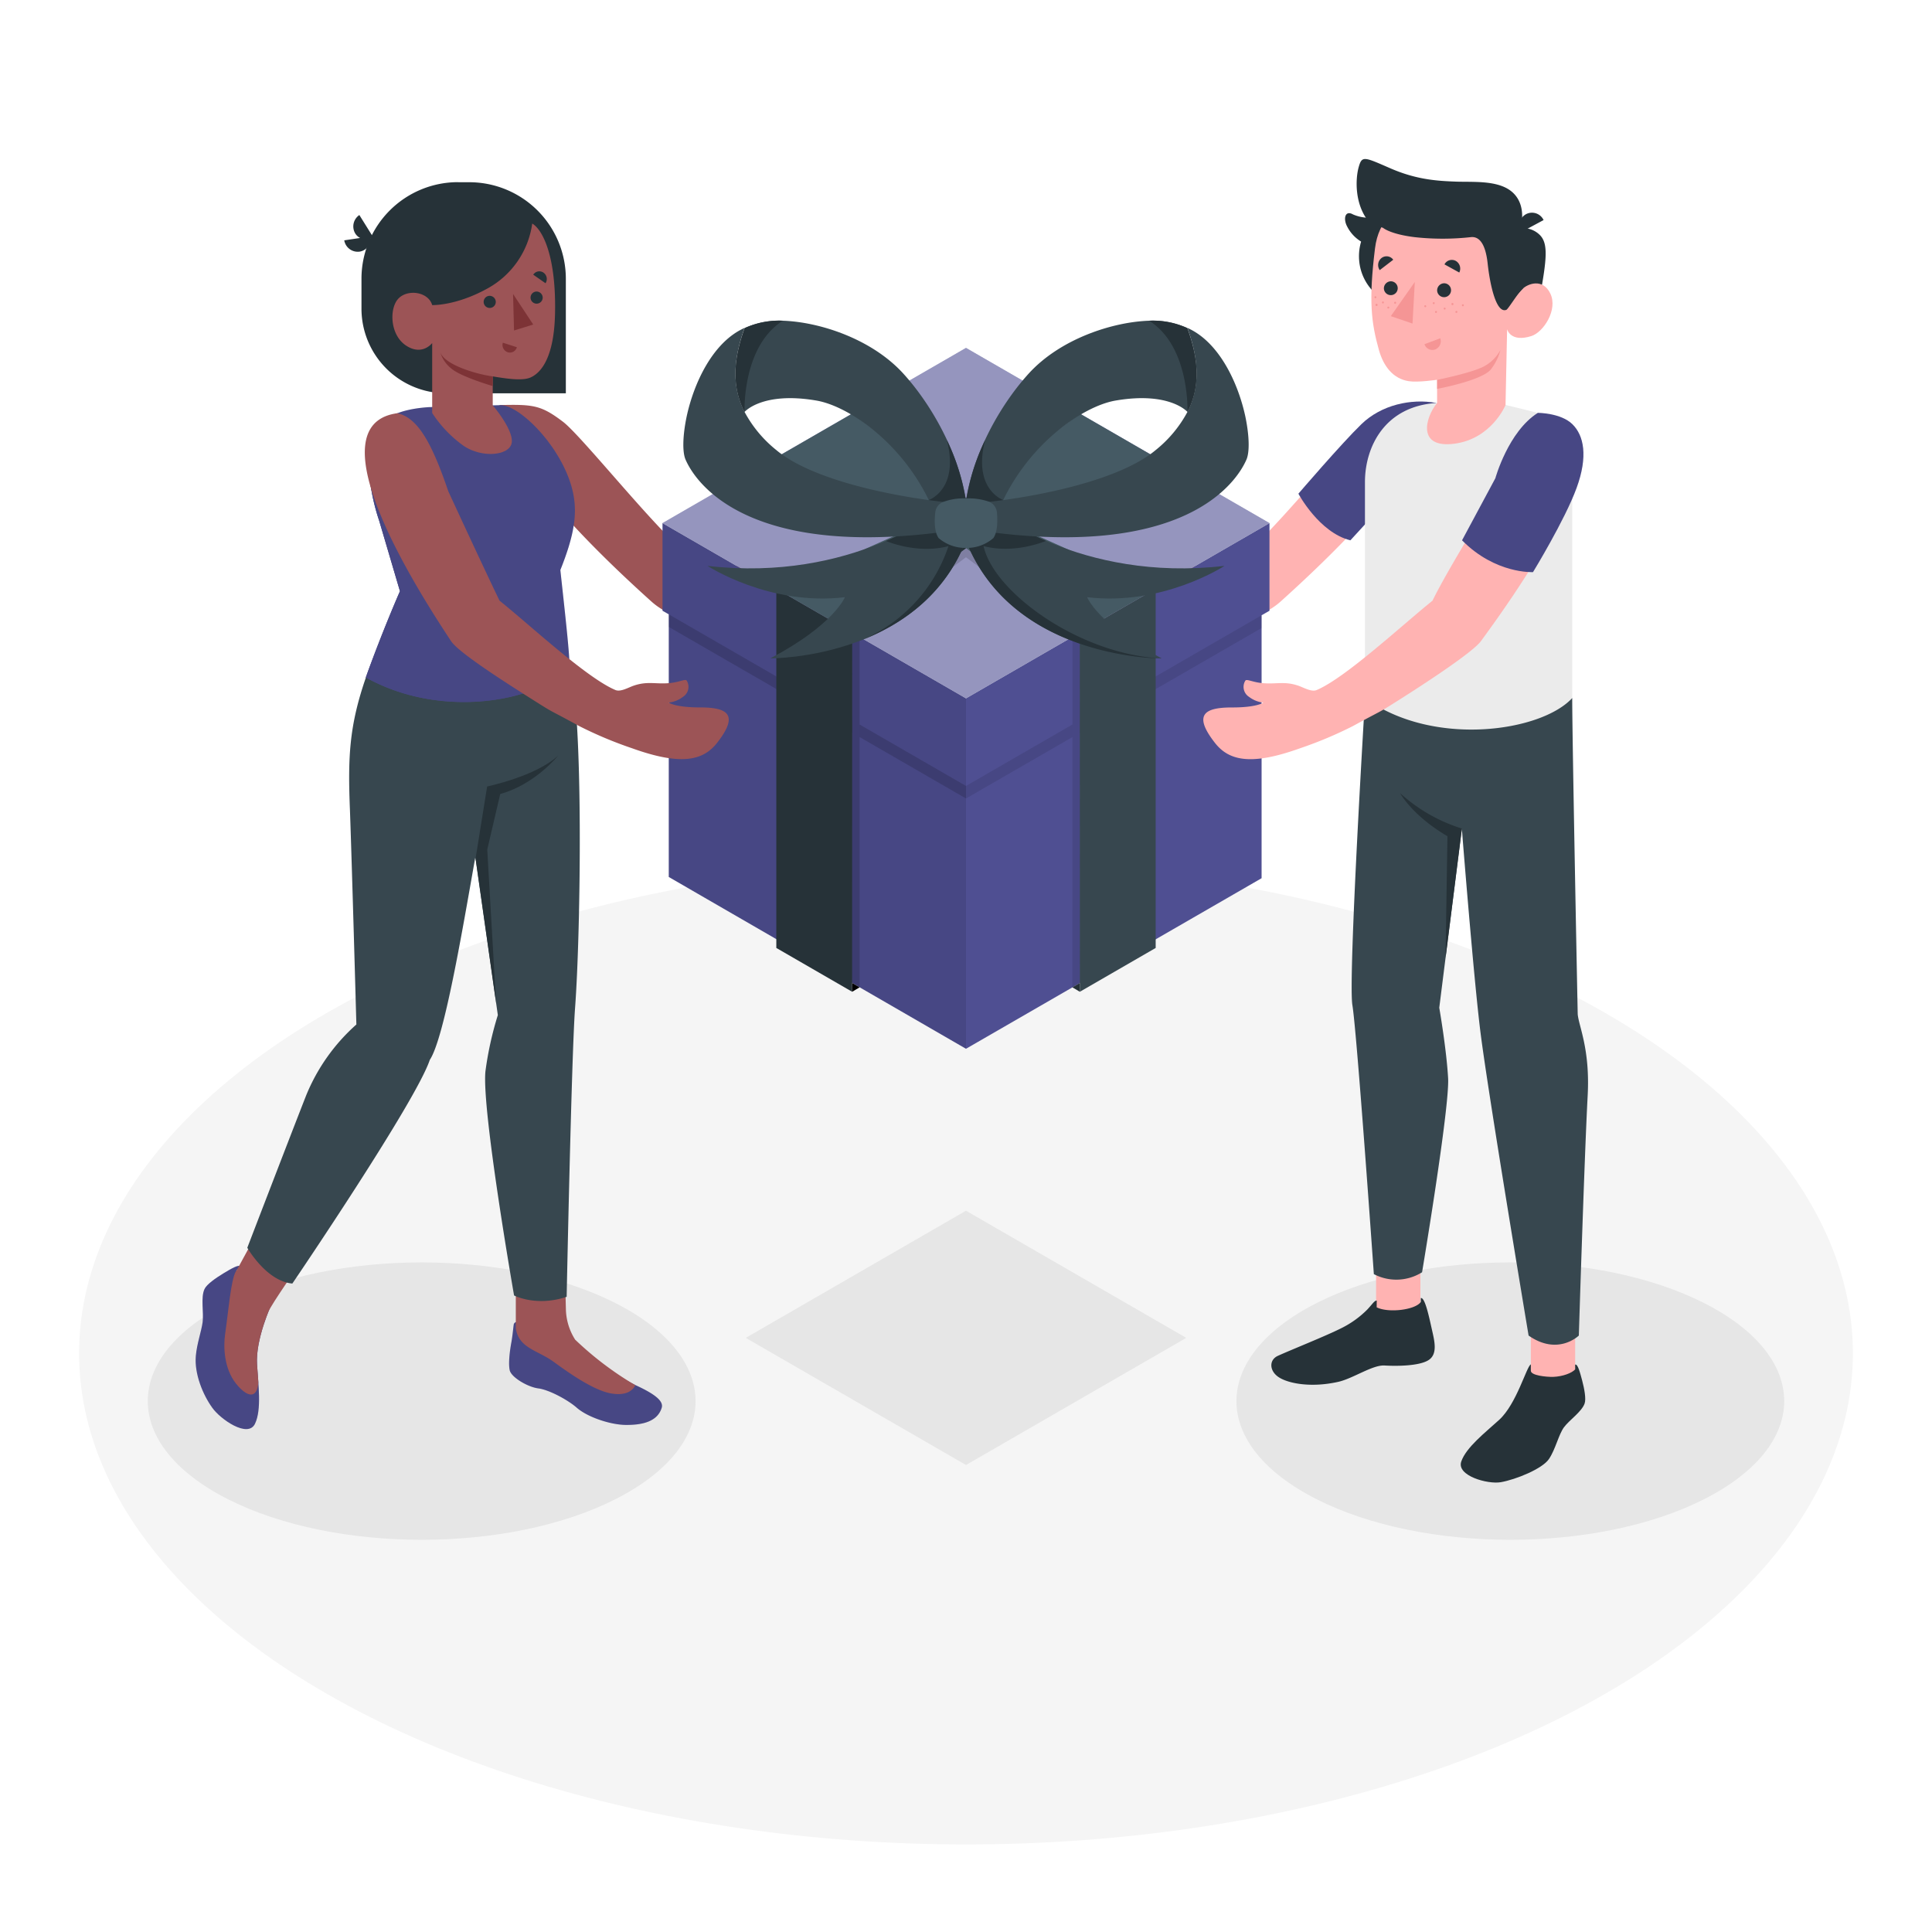 <svg class="animated" id="freepik_stories-gift" xmlns="http://www.w3.org/2000/svg" viewBox="0 0 500 500" version="1.1" xmlns:xlink="http://www.w3.org/1999/xlink" xmlns:svgjs="http://svgjs.com/svgjs"><style>svg#freepik_stories-gift:not(.animated) .animable {opacity: 0;}svg#freepik_stories-gift.animated #freepik--Floor--inject-41 {animation: 1.5s Infinite  linear shake;animation-delay: 0s;}svg#freepik_stories-gift.animated #freepik--Shadow--inject-41 {animation: 1.5s Infinite  linear shake;animation-delay: 0s;}svg#freepik_stories-gift.animated #freepik--Characters--inject-41 {animation: 1.5s Infinite  linear shake;animation-delay: 0s;}            @keyframes shake {                10%, 90% {                    transform: translate3d(-1px, 0, 0);                  }                  20%, 80% {                    transform: translate3d(2px, 0, 0);                  }                  30%, 50%, 70% {                    transform: translate3d(-4px, 0, 0);                  }                  40%, 60% {                    transform: translate3d(4px, 0, 0);                  }            }        </style><g id="freepik--Floor--inject-41" class="animable" style="transform-origin: 250px 350.25px;"><ellipse id="freepik--floor--inject-41" cx="250" cy="350.25" rx="229.53" ry="127.09" style="fill: rgb(245, 245, 245); transform-origin: 250px 350.25px;" class="animable"></ellipse></g><g id="freepik--Shadow--inject-41" class="animable" style="transform-origin: 249.998px 355.915px;"><path id="freepik--shadow--inject-41" d="M59,388c27.69,14,72.57,14,100.25,0s27.69-36.75,0-50.78-72.56-14-100.25,0S31.34,374,59,388Z" style="fill: rgb(230, 230, 230); transform-origin: 109.129px 362.604px;" class="animable"></path><path id="freepik--shadow--inject-41" d="M441,388c-27.68,14-72.57,14-100.25,0s-27.68-36.75,0-50.78,72.57-14,100.25,0S468.66,374,441,388Z" style="fill: rgb(230, 230, 230); transform-origin: 390.871px 362.604px;" class="animable"></path><polygon id="freepik--shadow--inject-41" points="307 346.24 250 313.33 193 346.24 250 379.14 307 346.24" style="fill: rgb(230, 230, 230); transform-origin: 250px 346.235px;" class="animable"></polygon></g><g id="freepik--Characters--inject-41" class="animable animator-active" style="transform-origin: 230.806px 212.42px;"><g id="freepik--character-boy--inject-41" class="animable" style="transform-origin: 333.79px 212.42px;"><path d="M331.45,155.65c18.8-16.92,39-38.14,39.28-50.82-8.73-.2-10.73,0-16.44,4.33-5.08,3.86-25.93,30.25-33,34.82-9.36,2.35-26.2,5.09-34.31,5.24a5.86,5.86,0,0,1-3.91-1.44c-2.93-2.52-5.21-2.44-8.4-4-2.5-1.24-3.47-2.66-4-2.22s-1.55,2.27-.16,4.3A16.2,16.2,0,0,0,273.7,149a32.6,32.6,0,0,1-8.78-2.27c-6.73-2.7-10.08-1.86-7.39,7,1.68,5.54,6.47,8.89,20,9.24a103.78,103.78,0,0,0,14.91-.39c9.9-1.29,21.28-1.49,29.36-2.51A17.88,17.88,0,0,0,331.45,155.65Z" style="fill: rgb(255, 179, 178); transform-origin: 313.665px 133.929px;" id="elmwo67idcg1m" class="animable"></path><g id="freepik--Character--inject-41" class="animable" style="transform-origin: 370.002px 212.42px;"><path d="M371.67,104.28c-6.46-1.19-14.18.5-19.33,5.49s-16.31,18-16.31,18,5.37,10.07,13.45,12.06l8-8.73Z" style="fill: rgb(79, 79, 146); transform-origin: 353.85px 121.872px;" id="el88dr91dedbl" class="animable"></path><g id="elzveek1yhsq"><path d="M371.67,104.28c-6.46-1.19-14.18.5-19.33,5.49s-16.31,18-16.31,18,5.37,10.07,13.45,12.06l8-8.73Z" style="opacity: 0.1; transform-origin: 353.85px 121.872px;" class="animable"></path></g><rect x="396.18" y="343.7" width="11.47" height="16.7" style="fill: rgb(255, 179, 178); transform-origin: 401.915px 352.05px;" id="eltfb6n28x0v9" class="animable"></rect><g id="elgqesmpb6r9"><rect x="356.13" y="323.22" width="11.47" height="16.7" style="fill: rgb(255, 179, 178); transform-origin: 361.865px 331.57px; transform: rotate(-1.97deg);" class="animable"></rect></g><path d="M406.89,180.65c0,11,1.42,81.8,1.42,81.8.27,3.16,3.22,9,2.58,21.07-.87,16.44-2.29,62.12-2.29,62.12s-5.38,5.33-13,0c0,0-10.38-62.06-12.44-78.36-1.79-14.22-4.84-52.85-4.84-52.85l-5.84,46.37s1.87,10.69,2.29,18.24-6.74,50.22-6.74,50.22a12.54,12.54,0,0,1-12.48.48S351.15,267,350,260.15s3.28-79.5,3.28-79.5Z" style="fill: rgb(55, 71, 79); transform-origin: 380.395px 264.329px;" id="eli1y0h1ze5zi" class="animable"></path><path d="M389.63,104.8c.86.21,5.79,1.37,10.48,2.61a9.1,9.1,0,0,1,6.78,8.81v64.43c-8,8.75-36.08,12.83-53.64,0V124.74c0-8.93,5-19.66,18.67-20.46Z" style="fill: rgb(235, 235, 235); transform-origin: 380.07px 146.547px;" id="elicsie0983v8" class="animable"></path><path d="M393.49,59.08a6.1,6.1,0,0,1,5.06,1.78c2.17,2.22,1.72,6.33,0,15.78l-6.71.77Z" style="fill: rgb(38, 50, 56); transform-origin: 395.927px 68.224px;" id="eloem0ff48w4" class="animable"></path><path d="M354.35,56.35a10.47,10.47,0,0,1-4.2-.86c-2.06-1.18-2.6,1.16-1.47,3.2a9.6,9.6,0,0,0,7.79,5.18c.06-.29,1.93-5.24,1.93-5.24Z" style="fill: rgb(38, 50, 56); transform-origin: 353.25px 59.521px;" id="elcvj7uno9c5" class="animable"></path><circle cx="364.81" cy="66.31" r="13.11" style="fill: rgb(38, 50, 56); transform-origin: 364.81px 66.31px;" id="eldz5cdsgik6b" class="animable"></circle><path d="M390.34,77.41c1,.6,2.42-1.32,3.65-2.6s5.24-3,7.24,1.17-1.77,10-4.93,11c-5.44,1.71-6.26-1.78-6.26-1.78l-.41,19.63s-3.57,8.72-13.22,10-7.66-6.65-4.49-10.55v-6s-4.93.75-7.33.37c-4-.62-6.53-3.77-7.74-8.11-1.95-7-2.69-12.58-1-26.26,1.82-15,19.27-15.16,28.69-9.23S390.34,77.41,390.34,77.41Z" style="fill: rgb(255, 179, 178); transform-origin: 378.349px 83.188px;" id="elfl48o39ljn" class="animable"></path><path d="M389.84,80.19c.47-.18,2.91-4.25,4.15-5.38,1.72-1.57-.5-15.73-.5-15.73s1.74-5.37-1.66-8.93-10-3-14.79-3.14c-5-.18-10.38-.48-17.21-3.45s-7.35-3.32-8.2-.32-1.17,9.88,2.91,14.49l3.4,1.24s1.83,1.63,8.21,2.41a66.55,66.55,0,0,0,14.42,0c1.85-.25,3.82,1,4.44,6.88C385.47,72.52,387,81.26,389.84,80.19Z" style="fill: rgb(38, 50, 56); transform-origin: 372.871px 60.717px;" id="elutvgwh7q61q" class="animable"></path><path d="M393.48,60.18l6-3.23a3.32,3.32,0,0,0-4.57-1.51A3.59,3.59,0,0,0,393.48,60.18Z" style="fill: rgb(38, 50, 56); transform-origin: 396.287px 57.613px;" id="elw1l7au7xxdi" class="animable"></path><path d="M371.93,98.31s8.94-1.8,12.06-3.46a10.3,10.3,0,0,0,4.32-4.28,14,14,0,0,1-2.45,5c-2.29,2.92-13.93,5.07-13.93,5.07Z" style="fill: rgb(245, 149, 149); transform-origin: 380.12px 95.605px;" id="elfc2m8wrvwp9" class="animable"></path><path d="M371.93,75.18a1.8,1.8,0,1,0,1.79-1.87A1.85,1.85,0,0,0,371.93,75.18Z" style="fill: rgb(38, 50, 56); transform-origin: 373.729px 75.11px;" id="elcktio225rz8" class="animable"></path><path d="M373.63,79.86a.25.25,0,1,0,.5,0,.25.25,0,1,0-.5,0Z" style="fill: rgb(245, 149, 149); transform-origin: 373.88px 79.86px;" id="elxg65qohfkaj" class="animable"></path><path d="M375.64,78.72a.25.25,0,0,0,.25.26.26.26,0,0,0,.26-.26.26.26,0,1,0-.51,0Z" style="fill: rgb(245, 149, 149); transform-origin: 375.895px 78.695px;" id="eluppcix86xn" class="animable"></path><path d="M376.66,80.72a.24.24,0,0,0,.25.26.26.26,0,0,0,.26-.26.26.26,0,0,0-.26-.26A.26.26,0,0,0,376.66,80.72Z" style="fill: rgb(245, 149, 149); transform-origin: 376.915px 80.72px;" id="el44oe5r335p7" class="animable"></path><path d="M378.33,79a.27.27,0,0,0,.26.27.26.26,0,0,0,.25-.27.26.26,0,0,0-.25-.26A.26.26,0,0,0,378.33,79Z" style="fill: rgb(245, 149, 149); transform-origin: 378.585px 79.005px;" id="elup1oigo2qc" class="animable"></path><path d="M370.8,78.46a.25.25,0,1,0,.5,0,.25.25,0,1,0-.5,0Z" style="fill: rgb(245, 149, 149); transform-origin: 371.05px 78.46px;" id="eluevzk2objs" class="animable"></path><path d="M371.39,80.72a.24.24,0,0,0,.25.26.25.25,0,0,0,.25-.26.25.25,0,1,0-.5,0Z" style="fill: rgb(245, 149, 149); transform-origin: 371.64px 80.725px;" id="elxnperq9brx" class="animable"></path><path d="M368.61,79.25a.25.25,0,1,0,.5,0,.25.25,0,1,0-.5,0Z" style="fill: rgb(245, 149, 149); transform-origin: 368.86px 79.25px;" id="elcexm6kw5mb9" class="animable"></path><path d="M360.81,78.36a.26.26,0,0,0,.25.26.26.26,0,0,0,.25-.27.26.26,0,0,0-.25-.26A.26.26,0,0,0,360.81,78.36Z" style="fill: rgb(245, 149, 149); transform-origin: 361.06px 78.355px;" id="elonzrmhbpb6" class="animable"></path><path d="M359.05,79.59a.25.25,0,0,0,.25.26.26.26,0,0,0,.25-.26.25.25,0,1,0-.5,0Z" style="fill: rgb(245, 149, 149); transform-origin: 359.3px 79.595px;" id="el6ugvfcacevl" class="animable"></path><path d="M357.67,78.27a.26.26,0,0,0,.25.27.27.27,0,0,0,0-.53A.26.26,0,0,0,357.67,78.27Z" style="fill: rgb(245, 149, 149); transform-origin: 357.904px 78.275px;" id="el0cvtr7m22cdi" class="animable"></path><path d="M356,78.88a.26.26,0,1,0,.51,0,.26.26,0,0,0-.25-.26A.26.26,0,0,0,356,78.88Z" style="fill: rgb(245, 149, 149); transform-origin: 356.255px 78.905px;" id="eli5g0ar1sgi" class="animable"></path><path d="M355.72,76.92a.26.26,0,0,0,.25.27.27.27,0,0,0,0-.53A.26.26,0,0,0,355.72,76.92Z" style="fill: rgb(245, 149, 149); transform-origin: 355.954px 76.925px;" id="elnj9jp7mistb" class="animable"></path><path d="M373.83,68.42l3.83,2.11a2.29,2.29,0,0,0-.89-3A2.14,2.14,0,0,0,373.83,68.42Z" style="fill: rgb(38, 50, 56); transform-origin: 375.866px 68.896px;" id="elcs06as4xgc" class="animable"></path><path d="M372.74,87.55l-4.09,1.53a2.16,2.16,0,0,0,2.78,1.36A2.28,2.28,0,0,0,372.74,87.55Z" style="fill: rgb(245, 149, 149); transform-origin: 370.762px 89.058px;" id="el54k9cmsoq4g" class="animable"></path><path d="M357.07,69.91l3.5-2.69a2.13,2.13,0,0,0-3-.47A2.32,2.32,0,0,0,357.07,69.91Z" style="fill: rgb(38, 50, 56); transform-origin: 358.615px 68.12px;" id="el5vgrknku6zc" class="animable"></path><path d="M358.15,74.67a1.79,1.79,0,1,0,1.79-1.87A1.84,1.84,0,0,0,358.15,74.67Z" style="fill: rgb(38, 50, 56); transform-origin: 359.939px 74.59px;" id="elnmb99bzgmdr" class="animable"></path><polygon points="366.15 72.97 365.56 83.74 359.94 81.82 366.15 72.97" style="fill: rgb(245, 149, 149); transform-origin: 363.045px 78.355px;" id="elr1zdyjwm09" class="animable"></polygon><path d="M396.18,354.74V353.1c-1.1.48-3.65,10.21-8.2,14.36-3.62,3.3-8.55,7.11-9.81,10.79s6.87,5.94,10.25,5.34c3.93-.7,10.74-3.46,12.45-6s2.5-6.34,3.89-8.22,4.59-4,5.34-6.15c.42-1.19-.07-3.81-.65-6-.54-2-1.11-4.26-1.8-4.07,0,.25,0,1.25,0,1.25-.84.93-3.14,1.84-5.74,1.94C400.23,356.36,396.16,356,396.18,354.74Z" style="fill: rgb(38, 50, 56); transform-origin: 394.148px 368.393px;" id="elceeed5gcc" class="animable"></path><path d="M356.3,336.58c-.6,0-1.08.86-2.4,2.28a25.24,25.24,0,0,1-6.74,4.86c-4.3,2.15-12.65,5.45-16.43,7.16-2.36,1.06-2.25,3.91.19,5.53s8.33,2.8,15.41,1.21c3.85-.86,8.87-4.42,12-4.23s9.12.15,11.47-1.46,1.4-5.07.74-8c-.72-3.23-1.76-8.18-2.83-8l0,1c-1.38,2.08-8.4,2.94-11.43,1.4Z" style="fill: rgb(38, 50, 56); transform-origin: 350.162px 347.149px;" id="elyy1jzr1ickp" class="animable"></path><path d="M378.35,214.43a42.47,42.47,0,0,1-16-9.16s3.09,5.77,12.25,11.14l-.5,31.54Z" style="fill: rgb(38, 50, 56); transform-origin: 370.35px 226.61px;" id="elita0tqw7zxf" class="animable"></path></g></g><g id="freepik--character-girl--inject-41" class="animable" style="transform-origin: 147.018px 208.495px;"><path d="M168.56,155.65c-18.81-16.92-39.05-38.14-39.28-50.82,8.72-.2,10.73,0,16.43,4.33,5.08,3.86,25.93,30.25,33,34.82,9.36,2.35,26.21,5.09,34.31,5.24a5.86,5.86,0,0,0,3.91-1.44c2.93-2.52,5.21-2.44,8.4-4,2.51-1.24,3.47-2.66,4-2.22.69.56,1.55,2.27.16,4.3A16.2,16.2,0,0,1,226.3,149a32.6,32.6,0,0,0,8.78-2.27c6.73-2.7,10.08-1.86,7.4,7-1.68,5.54-6.48,8.89-20,9.24a103.78,103.78,0,0,1-14.91-.39c-9.9-1.29-21.27-1.49-29.35-2.51A17.82,17.82,0,0,1,168.56,155.65Z" style="fill: rgb(156, 84, 86); transform-origin: 186.342px 133.929px;" id="el8vj1x06s19c" class="animable"></path><path d="M118.53,47.16h2.91a25,25,0,0,1,25,25v29.62a0,0,0,0,1,0,0h-31A21.91,21.91,0,0,1,93.55,79.85V72.14a25,25,0,0,1,25-25Z" style="fill: rgb(38, 50, 56); transform-origin: 119.995px 74.46px;" id="elskkwleokse" class="animable"></path><path d="M69.67,337.45l1.2-1.24c-.92,1.93-4.74,10.4-4.35,16.88.31,5.15,1.24,11.66-.52,15.36-1.82,3.86-9-1.18-11.06-4.12-2.46-3.41-4.67-8.83-4.26-13.43.29-3.23,1.43-6.29,1.76-8.73s-.54-6.38.49-8.57c.56-1.21,2.86-2.82,4.92-4.07,1.89-1.14,4-2.4,4.35-1.75l-.92.94c-.05,1.31,1,3.7,2.91,5.68C65.41,335.69,68.73,338.43,69.67,337.45Z" style="fill: rgb(79, 79, 146); transform-origin: 60.75px 348.726px;" id="el52vbgvn4x9" class="animable"></path><g id="el8asyjbkrf0g"><path d="M69.67,337.45l1.2-1.24c-.92,1.93-4.74,10.4-4.35,16.88.31,5.15,1.24,11.66-.52,15.36-1.82,3.86-9-1.18-11.06-4.12-2.46-3.41-4.67-8.83-4.26-13.43.29-3.23,1.43-6.29,1.76-8.73s-.54-6.38.49-8.57c.56-1.21,2.86-2.82,4.92-4.07,1.89-1.14,4-2.4,4.35-1.75l-.92.94c-.05,1.31,1,3.7,2.91,5.68C65.41,335.69,68.73,338.43,69.67,337.45Z" style="opacity: 0.1; transform-origin: 60.75px 348.726px;" class="animable"></path></g><path d="M66.86,357.69c-.11-1.58-.25-3.15-.34-4.61-.27-4.53,1.51-10,2.93-13.59.81-2,8.36-12.77,8.36-12.77l-10.54-9-6,11h0l-.21.21,0,.07c-1.33,2.2-2,10.86-2.79,16.19-.52,3.57-.23,9,2.76,12.83C63.91,361.63,66.57,362.22,66.86,357.69Z" style="fill: rgb(156, 84, 86); transform-origin: 67.936px 339.314px;" id="elhtg43jnb4yt" class="animable"></path><path d="M133.53,342.16a.81.81,0,0,0-.59.74c-.14,1-.3,2.82-.6,4.5-.41,2.24-.82,5.46-.42,7.24s4.59,4.31,7.41,4.68,7.67,3,9.94,5c2.78,2.44,8.67,4.4,12.63,4.45,4.64.05,8.28-1,9.34-4.4.44-1.41-.72-3.13-6.71-5.87,0,0-3-1.52-4.75-2.56-8.67-5.23-11.65-8.24-14.24-13.69Z" style="fill: rgb(79, 79, 146); transform-origin: 151.54px 355.466px;" id="elijt3b4i9mn" class="animable"></path><g id="elw551n7nborh"><path d="M133.53,342.16a.81.81,0,0,0-.59.74c-.14,1-.3,2.82-.6,4.5-.41,2.24-.82,5.46-.42,7.24s4.59,4.31,7.41,4.68,7.67,3,9.94,5c2.78,2.44,8.67,4.4,12.63,4.45,4.64.05,8.28-1,9.34-4.4.44-1.41-.72-3.13-6.71-5.87,0,0-3-1.52-4.75-2.56-8.67-5.23-11.65-8.24-14.24-13.69Z" style="opacity: 0.1; transform-origin: 151.54px 355.466px;" class="animable"></path></g><path d="M148.85,346.7a15.26,15.26,0,0,1-2.39-7.62l-.19-7.39H133.49l0,10.46,0,1.6c.72,5.08,5.51,5.68,9.51,8.49,2,1.4,9.78,7.38,15,8.35,4.26.78,5.85-.9,6.42-2.1A84.62,84.62,0,0,1,148.85,346.7Z" style="fill: rgb(156, 84, 86); transform-origin: 148.955px 346.24px;" id="elji06iybw9pf" class="animable"></path><path d="M92.23,265.14a49.54,49.54,0,0,0-13,18.36C75.29,293.53,64,322.92,64,322.92s4.94,8.67,11.66,9.26c0,0,31.91-46.93,35.58-57.9,3.72-5.6,8.37-33.18,11.74-52.26l.12.21,5.74,40.48a86.8,86.8,0,0,0-3.21,14.55c-1,9.93,7.41,58,7.41,58s5.71,3,13.61.35c0,0,1.27-62.68,2.17-74.65,1.5-20.09,2.23-76.75-1.45-88.64l-52.65,2.94,0,0c-4.37,12.62-4.71,20.68-4.15,34.52C91.09,224.08,92.23,265.14,92.23,265.14Z" style="fill: rgb(55, 71, 79); transform-origin: 107.024px 254.512px;" id="elfa74n45tsv8" class="animable"></path><path d="M123.07,222.23l3-18.69s12.65-2.63,18.39-8c0,0-6,7.49-15,9.94l-3.36,14.39,2.29,39.73Z" style="fill: rgb(38, 50, 56); transform-origin: 133.765px 227.57px;" id="el55pl7l9ip2k" class="animable"></path><path d="M110.92,105.37h0c-11.81.81-15.52,5.65-15.6,12.76a53.3,53.3,0,0,0,2.83,16.69L103.51,153s-4.44,10.08-8.84,22.32c20.66,11.53,46.45,5.47,52.67-2.94.26-1.79-1.34-15.74-2.32-24.86,3.64-9.12,4.6-14.91,3.06-20.94-2.85-11.2-13.91-22.11-18.8-21.72Z" style="fill: rgb(79, 79, 146); transform-origin: 121.728px 143.269px;" id="eldqkbr28d5r" class="animable"></path><g id="el0lulznc1tfni"><path d="M110.92,105.37h0c-11.81.81-15.52,5.65-15.6,12.76a53.3,53.3,0,0,0,2.83,16.69L103.51,153s-4.44,10.08-8.84,22.32c20.66,11.53,46.45,5.47,52.67-2.94.26-1.79-1.34-15.74-2.32-24.86,3.64-9.12,4.6-14.91,3.06-20.94-2.85-11.2-13.91-22.11-18.8-21.72Z" style="opacity: 0.1; transform-origin: 121.728px 143.269px;" class="animable"></path></g><path d="M137.14,178.86l-18.21-19.63-23.24-35.3a54.9,54.9,0,0,0,2.46,10.89L103.51,153s-4.44,10.08-8.84,22.32C109.14,183.37,126.13,182.81,137.14,178.86Z" style="fill: rgb(79, 79, 146); transform-origin: 115.905px 152.795px;" id="elorxdx7rl17g" class="animable"></path><g id="el2s665k53518"><path d="M137.14,178.86l-18.21-19.63-23.24-35.3a54.9,54.9,0,0,0,2.46,10.89L103.51,153s-4.44,10.08-8.84,22.32C109.14,183.37,126.13,182.81,137.14,178.86Z" style="opacity: 0.1; transform-origin: 115.905px 152.795px;" class="animable"></path></g><path d="M93,55.65l3.58,5.74a3.28,3.28,0,0,1-4.66-1A3.56,3.56,0,0,1,93,55.65Z" style="fill: rgb(38, 50, 56); transform-origin: 94.008px 58.808px;" id="elzp1wo6y8z3i" class="animable"></path><path d="M89.09,62.2l6.7-1A3.29,3.29,0,0,1,93,65.13,3.55,3.55,0,0,1,89.09,62.2Z" style="fill: rgb(38, 50, 56); transform-origin: 92.474px 63.177px;" id="elxtm1fx6qa58" class="animable"></path><path d="M137.74,57.85c2.79,1.65,6.24,8.68,5.9,23.4-.29,12.48-4.33,15.56-6.36,16.45s-5.95.35-9.76-.29v7.49s5.27,6.12,4.93,9.55-7.6,4.25-12.52.89a31.68,31.68,0,0,1-8.08-8.46V88.78s-2.57,3.43-6.78.64-4.36-9.71-1.92-12.19,7.71-1.7,8.7,1.73c0,0,6.07.22,14.16-4.22A22.72,22.72,0,0,0,137.74,57.85Z" style="fill: rgb(156, 84, 86); transform-origin: 122.609px 87.666px;" id="elna3kt024swr" class="animable"></path><path d="M128.31,78.11a1.57,1.57,0,1,1-1.65-1.55A1.6,1.6,0,0,1,128.31,78.11Z" style="fill: rgb(38, 50, 56); transform-origin: 126.74px 78.129px;" id="eljxed0f6hm3o" class="animable"></path><path d="M130.13,88.69l3.64,1.17a1.88,1.88,0,0,1-2.37,1.3A2,2,0,0,1,130.13,88.69Z" style="fill: rgb(125, 51, 54); transform-origin: 131.908px 89.967px;" id="eljb8ikmrqcmj" class="animable"></path><path d="M141.18,73.3,138,71.09a1.87,1.87,0,0,1,2.64-.54A2,2,0,0,1,141.18,73.3Z" style="fill: rgb(38, 50, 56); transform-origin: 139.755px 71.76px;" id="elyt4xqi98z9" class="animable"></path><path d="M140.45,77a1.57,1.57,0,1,1-1.65-1.55A1.6,1.6,0,0,1,140.45,77Z" style="fill: rgb(38, 50, 56); transform-origin: 138.88px 77.019px;" id="el5zovy4kal1a" class="animable"></path><polygon points="132.78 76.08 133.03 85.53 138 83.99 132.78 76.08" style="fill: rgb(125, 51, 54); transform-origin: 135.39px 80.805px;" id="elhguxqws6isp" class="animable"></polygon><path d="M127.52,97.41c-4-.52-12.27-2.89-13.55-6.16a8.41,8.41,0,0,0,2.89,4.17c2.47,2.11,10.66,4.49,10.66,4.49Z" style="fill: rgb(125, 51, 54); transform-origin: 120.745px 95.58px;" id="elxys4aykh8h" class="animable"></path></g><g id="freepik--gift-box--inject-41" class="animable" style="transform-origin: 250px 177.199px;"><polygon points="250 271.42 173.08 226.96 173.08 158.99 171.46 158.06 171.46 135.38 250 180.73 250 271.42" style="fill: rgb(79, 79, 146); transform-origin: 210.73px 203.4px;" id="elr904tjnxrgi" class="animable"></polygon><g id="elxpsnex6z99k"><polygon points="250 271.42 173.08 226.96 173.08 158.99 171.46 158.06 171.46 135.38 250 180.73 250 271.42" style="opacity: 0.1; transform-origin: 210.73px 203.4px;" class="animable"></polygon></g><g id="elcjxj3dznbap"><polygon points="250 203.4 222.46 187.5 222.45 164.79 220.56 163.73 220.55 186.4 173.08 158.99 173.08 162.25 220.55 189.65 220.54 254.41 222.47 255.52 222.46 190.75 250 206.65 250 203.4" style="opacity: 0.15; transform-origin: 211.54px 207.255px;" class="animable"></polygon></g><polygon points="250 271.42 326.5 227.28 326.5 159.23 328.54 158.06 328.54 135.38 250 180.73 250 271.42" style="fill: rgb(79, 79, 146); transform-origin: 289.27px 203.4px;" id="elw0bgfxu586o" class="animable"></polygon><g id="el6imsvwomzot"><polygon points="326.5 159.23 279.45 186.4 279.44 163.73 277.55 164.79 277.55 187.5 250 203.4 250 206.65 277.54 190.76 277.53 255.52 279.46 254.41 279.45 189.67 326.5 162.53 326.5 159.23" style="opacity: 0.1; transform-origin: 288.25px 207.375px;" class="animable"></polygon></g><polygon points="328.54 135.38 250 90.04 171.46 135.38 250 180.73 328.54 135.38" style="fill: rgb(79, 79, 146); transform-origin: 250px 135.385px;" id="elyxb9hpejpzk" class="animable"></polygon><g id="el0t5arqv288vf"><polygon points="328.54 135.38 250 90.04 171.46 135.38 250 180.73 328.54 135.38" style="fill: rgb(255, 255, 255); opacity: 0.4; transform-origin: 250px 135.385px;" class="animable"></polygon></g><g id="elkcsh0yf64ms"><polyline points="236.78 136.28 199.24 119.38 200.91 118.38 238.77 135.39" style="opacity: 0.15; transform-origin: 219.005px 127.33px;" class="animable"></polyline></g><g id="ell7gdrltadr"><polyline points="263.21 136.28 300.75 119.38 299.07 118.38 261.21 135.39" style="opacity: 0.15; transform-origin: 280.98px 127.33px;" class="animable"></polyline></g><g id="elu61u9wg9ic"><polygon points="279.44 163.73 251.57 143.04 251.57 143.03 250 141.86 249.99 141.87 249.99 141.86 248.41 143.03 248.42 143.04 220.54 163.73 222.44 164.79 249.99 144.21 277.55 164.79 279.44 163.73" style="opacity: 0.15; transform-origin: 249.99px 153.325px;" class="animable"></polygon></g><polygon points="299.09 152.39 299.09 245.33 279.46 256.67 279.44 163.73 299.09 152.39" style="fill: rgb(55, 71, 79); transform-origin: 289.265px 204.53px;" id="ell3qjwb3ki7f" class="animable"></polygon><polygon points="279.46 256.67 277.53 255.52 279.46 254.41 279.46 256.67" style="fill: rgb(38, 50, 56); transform-origin: 278.495px 255.54px;" id="eldgmnmclb0lr" class="animable"></polygon><polygon points="200.91 152.39 200.91 245.33 220.54 256.67 220.56 163.73 200.91 152.39" style="fill: rgb(38, 50, 56); transform-origin: 210.735px 204.53px;" id="eleulz6hw2z97" class="animable"></polygon><polygon points="220.54 256.67 222.47 255.52 220.54 254.41 220.54 256.67" id="elqnivvfzyn6" class="animable" style="transform-origin: 221.505px 255.54px;"></polygon><polygon points="220.56 163.73 250.01 141.87 261.24 135.38 299.09 118.38 279.46 107.04 250.01 128.9 238.79 135.39 200.91 152.39 220.56 163.73" style="fill: rgb(69, 90, 100); transform-origin: 250px 135.385px;" id="el7zkq54vtfyo" class="animable"></polygon><polygon points="238.79 135.39 236.79 136.28 243.4 139.21 248.43 143.03 250.01 141.86 245.1 138.22 238.79 135.39" style="fill: rgb(38, 50, 56); transform-origin: 243.4px 139.21px;" id="el4jepsdgx20x" class="animable"></polygon><polygon points="279.44 163.73 245.1 138.22 200.91 118.38 220.55 107.04 254.92 132.55 299.09 152.39 279.44 163.73" style="fill: rgb(69, 90, 100); transform-origin: 250px 135.385px;" id="el0oecvx1s1s9f" class="animable"></polygon><path d="M243.84,131.66s-23.07,19.15-60.74,14.79c0,0,16,10.47,35.56,8.1,0,0-2.81,7.14-19.29,15.83,0,0,41.17.38,51.81-33.8Z" style="fill: rgb(55, 71, 79); transform-origin: 217.14px 151.02px;" id="elics7tdsd3q" class="animable"></path><path d="M222.15,166c11.4-4.28,23.84-12.72,29-29.39l-7.34-4.92h0A65.23,65.23,0,0,1,229.3,140h0s8,3.5,16.16,1.34A40.15,40.15,0,0,1,222.15,166Z" style="fill: rgb(38, 50, 56); transform-origin: 236.65px 148.845px;" id="el8lwaqciptjm" class="animable"></path><path d="M192.69,106.61s4.58-5.36,18.63-2.94c8.48,1.47,22.88,11.35,30,27.81.9,2.08,2.92,2.78,4,4.18a8,8,0,0,0,.82.88l4.45.05c0-15.38-8.63-30.9-16.79-39.88S212.2,83.34,202.62,83a21.5,21.5,0,0,0-9.88,1.9C190.13,92.17,189.05,99.38,192.69,106.61Z" style="fill: rgb(55, 71, 79); transform-origin: 220.471px 109.784px;" id="elupir91fwlbj" class="animable"></path><path d="M240.34,129.41h0s8-2.7,4.71-15.52a54.67,54.67,0,0,1,5.51,22.71l-4.45-.05a8,8,0,0,1-.82-.88c-1.08-1.4-3.1-2.1-4-4.18C241,130.77,240.67,130.09,240.34,129.41Z" style="fill: rgb(38, 50, 56); transform-origin: 245.45px 125.245px;" id="el0up9ur1xr6x" class="animable"></path><path d="M200.89,116.46a32,32,0,0,1-8.2-9.86c-3.65-7.23-2.57-14.44,0-21.73-8.24,3.64-13.16,14.35-15,23-1,4.84-1.12,9-.3,11,2.31,5.44,15.84,27.42,73.79,17.74l-.06-6.09C236.61,129.62,211.27,125.2,200.89,116.46Z" style="fill: rgb(55, 71, 79); transform-origin: 214.014px 111.956px;" id="eldescemo1ik8" class="animable"></path><path d="M192.69,106.61S192,89.67,202.62,83a21.5,21.5,0,0,0-9.88,1.9C190.13,92.17,189.05,99.38,192.69,106.61Z" style="fill: rgb(38, 50, 56); transform-origin: 196.486px 94.793px;" id="eljldu1lj1o6r" class="animable"></path><path d="M256.16,131.66s23.07,19.15,60.74,14.79c0,0-16,10.47-35.56,8.1,0,0,2.81,7.14,19.29,15.83,0,0-41.17.38-51.81-33.8Z" style="fill: rgb(55, 71, 79); transform-origin: 282.86px 151.02px;" id="el5zc3ymxztw4" class="animable"></path><path d="M254.54,141.32c8.12,2.16,16.16-1.34,16.16-1.34h0l-1.51-.68-.23-.1-1.34-.63-.3-.14-1.22-.61a2.85,2.85,0,0,1-.3-.16c-.39-.19-.76-.39-1.13-.58l-.3-.16-1-.57-.29-.16-.94-.54-.26-.15L261,135l-.24-.14-.76-.48-.22-.14-.67-.44-.2-.13-.58-.39-.17-.12-.49-.34-.15-.11-.39-.28-.13-.1-.29-.22-.13-.1-.18-.13-.12-.09-.06-.06-.07-.05h0l-2.4,1.61-4.94,3.31c10.63,34.18,51.8,33.8,51.81,33.8h0C279.44,169.4,257.19,153.33,254.54,141.32Z" style="fill: rgb(38, 50, 56); transform-origin: 274.715px 151.04px;" id="elcq57akr69ei" class="animable"></path><path d="M307.31,106.61s-4.58-5.36-18.63-2.94c-8.48,1.47-22.88,11.35-30,27.81-.9,2.08-2.92,2.78-4,4.18a8,8,0,0,1-.82.88l-4.45.05c0-15.38,8.63-30.9,16.79-39.88S287.8,83.34,297.38,83a21.5,21.5,0,0,1,9.88,1.9C309.87,92.17,311,99.38,307.31,106.61Z" style="fill: rgb(55, 71, 79); transform-origin: 279.539px 109.784px;" id="elznzpby6mo4" class="animable"></path><path d="M259.66,129.41h0s-8-2.7-4.71-15.52a54.67,54.67,0,0,0-5.51,22.71l4.45-.05a8,8,0,0,0,.82-.88c1.08-1.4,3.1-2.1,4-4.18C259,130.77,259.33,130.09,259.66,129.41Z" style="fill: rgb(38, 50, 56); transform-origin: 254.55px 125.245px;" id="eldiviu3o93ig" class="animable"></path><path d="M299.11,116.46a32,32,0,0,0,8.2-9.86c3.65-7.23,2.57-14.44,0-21.73,8.24,3.64,13.16,14.35,15,23,1,4.84,1.12,9,.3,11-2.31,5.44-15.84,27.42-73.79,17.74l.06-6.09C263.39,129.62,288.73,125.2,299.11,116.46Z" style="fill: rgb(55, 71, 79); transform-origin: 285.986px 111.956px;" id="elja7i5rtzi6" class="animable"></path><path d="M307.31,106.61S308,89.67,297.38,83a21.5,21.5,0,0,1,9.88,1.9C309.87,92.17,311,99.38,307.31,106.61Z" style="fill: rgb(38, 50, 56); transform-origin: 303.524px 94.793px;" id="el02cf0d0361j5" class="animable"></path><path d="M258,132.57a3.34,3.34,0,0,0-2-2.71A15.62,15.62,0,0,0,250,129a14.72,14.72,0,0,0-6.14,1,3.22,3.22,0,0,0-1.81,2.6c-.21,1.82-.34,4.9.86,6.65a10.61,10.61,0,0,0,7.11,2.55,10.45,10.45,0,0,0,7.07-2.55C258.28,137.47,258.16,134.39,258,132.57Z" style="fill: rgb(69, 90, 100); transform-origin: 250.006px 135.39px;" id="elpkvepnueutf" class="animable"></path></g><path id="freepik--girl-arm--inject-41" d="M116.75,165.94c-20.65-31.15-30.63-56.76-13.9-59,5.11,1.19,8.71,7.08,13.17,20.21,0,0,9.15,19.82,13.26,28.3,7.7,6.17,22.53,20,30,23.13,1.33.54,3.28-.62,4.63-1.1,3.64-1.27,5.74-.38,9.29-.69,2.78-.24,4.2-1.21,4.54-.61a3.06,3.06,0,0,1-1,4.17,7.44,7.44,0,0,1-3.68,1.48s1.68,1.27,8.14,1.25c7.25,0,10.07,1.93,4.35,9.21-3.59,4.55-9.27,5.93-22,1.35a103.9,103.9,0,0,1-13.74-5.78c-8.75-4.8-5.65-2.79-12.53-7.15C131.71,177.18,118.76,169,116.75,165.94Z" style="fill: rgb(156, 84, 86); transform-origin: 141.506px 151.702px;" class="animable"></path><g id="freepik--boy-arm--inject-41" class="animable" style="transform-origin: 360.605px 151.662px;"><path d="M383.25,165.94c24.56-33.44,33.64-56.29,16.9-58.53-5.1,1.19-8.71,7.09-13.17,20.22,0,0-12.15,19.35-16.25,27.83-7.71,6.17-22.54,20-30,23.13-1.32.54-3.28-.62-4.63-1.1-3.64-1.27-5.74-.38-9.29-.69-2.78-.24-4.2-1.21-4.54-.61a3.06,3.06,0,0,0,1,4.17,7.44,7.44,0,0,0,3.68,1.48s-1.68,1.27-8.14,1.25c-7.24,0-10.06,1.93-4.35,9.21,3.59,4.55,9.27,5.93,22,1.35a103.9,103.9,0,0,0,13.74-5.78c8.76-4.8,5.65-2.79,12.53-7.15C368.3,177.18,381.1,168.87,383.25,165.94Z" style="fill: rgb(255, 179, 178); transform-origin: 360.049px 151.942px;" id="elbi5skhp5lh8" class="animable"></path><path d="M398,106.85s5.93,0,8.92,2.92,4.11,8.29,1.09,16.54-11.27,21.75-11.27,21.75-9.72.53-18.36-8.23L387,123.77S390.33,111.68,398,106.85Z" style="fill: rgb(79, 79, 146); transform-origin: 394.087px 127.458px;" id="el8zl4kfun9dr" class="animable"></path><g id="elhmr7uted9sg"><path d="M398,106.85s5.93,0,8.92,2.92,4.11,8.29,1.09,16.54-11.27,21.75-11.27,21.75-9.72.53-18.36-8.23L387,123.77S390.33,111.68,398,106.85Z" style="opacity: 0.1; transform-origin: 394.087px 127.458px;" class="animable"></path></g></g></g><defs>     <filter id="active" height="200%">         <feMorphology in="SourceAlpha" result="DILATED" operator="dilate" radius="2"></feMorphology>                <feFlood flood-color="#32DFEC" flood-opacity="1" result="PINK"></feFlood>        <feComposite in="PINK" in2="DILATED" operator="in" result="OUTLINE"></feComposite>        <feMerge>            <feMergeNode in="OUTLINE"></feMergeNode>            <feMergeNode in="SourceGraphic"></feMergeNode>        </feMerge>    </filter>    <filter id="hover" height="200%">        <feMorphology in="SourceAlpha" result="DILATED" operator="dilate" radius="2"></feMorphology>                <feFlood flood-color="#ff0000" flood-opacity="0.5" result="PINK"></feFlood>        <feComposite in="PINK" in2="DILATED" operator="in" result="OUTLINE"></feComposite>        <feMerge>            <feMergeNode in="OUTLINE"></feMergeNode>            <feMergeNode in="SourceGraphic"></feMergeNode>        </feMerge>            <feColorMatrix type="matrix" values="0   0   0   0   0                0   1   0   0   0                0   0   0   0   0                0   0   0   1   0 "></feColorMatrix>    </filter></defs></svg>